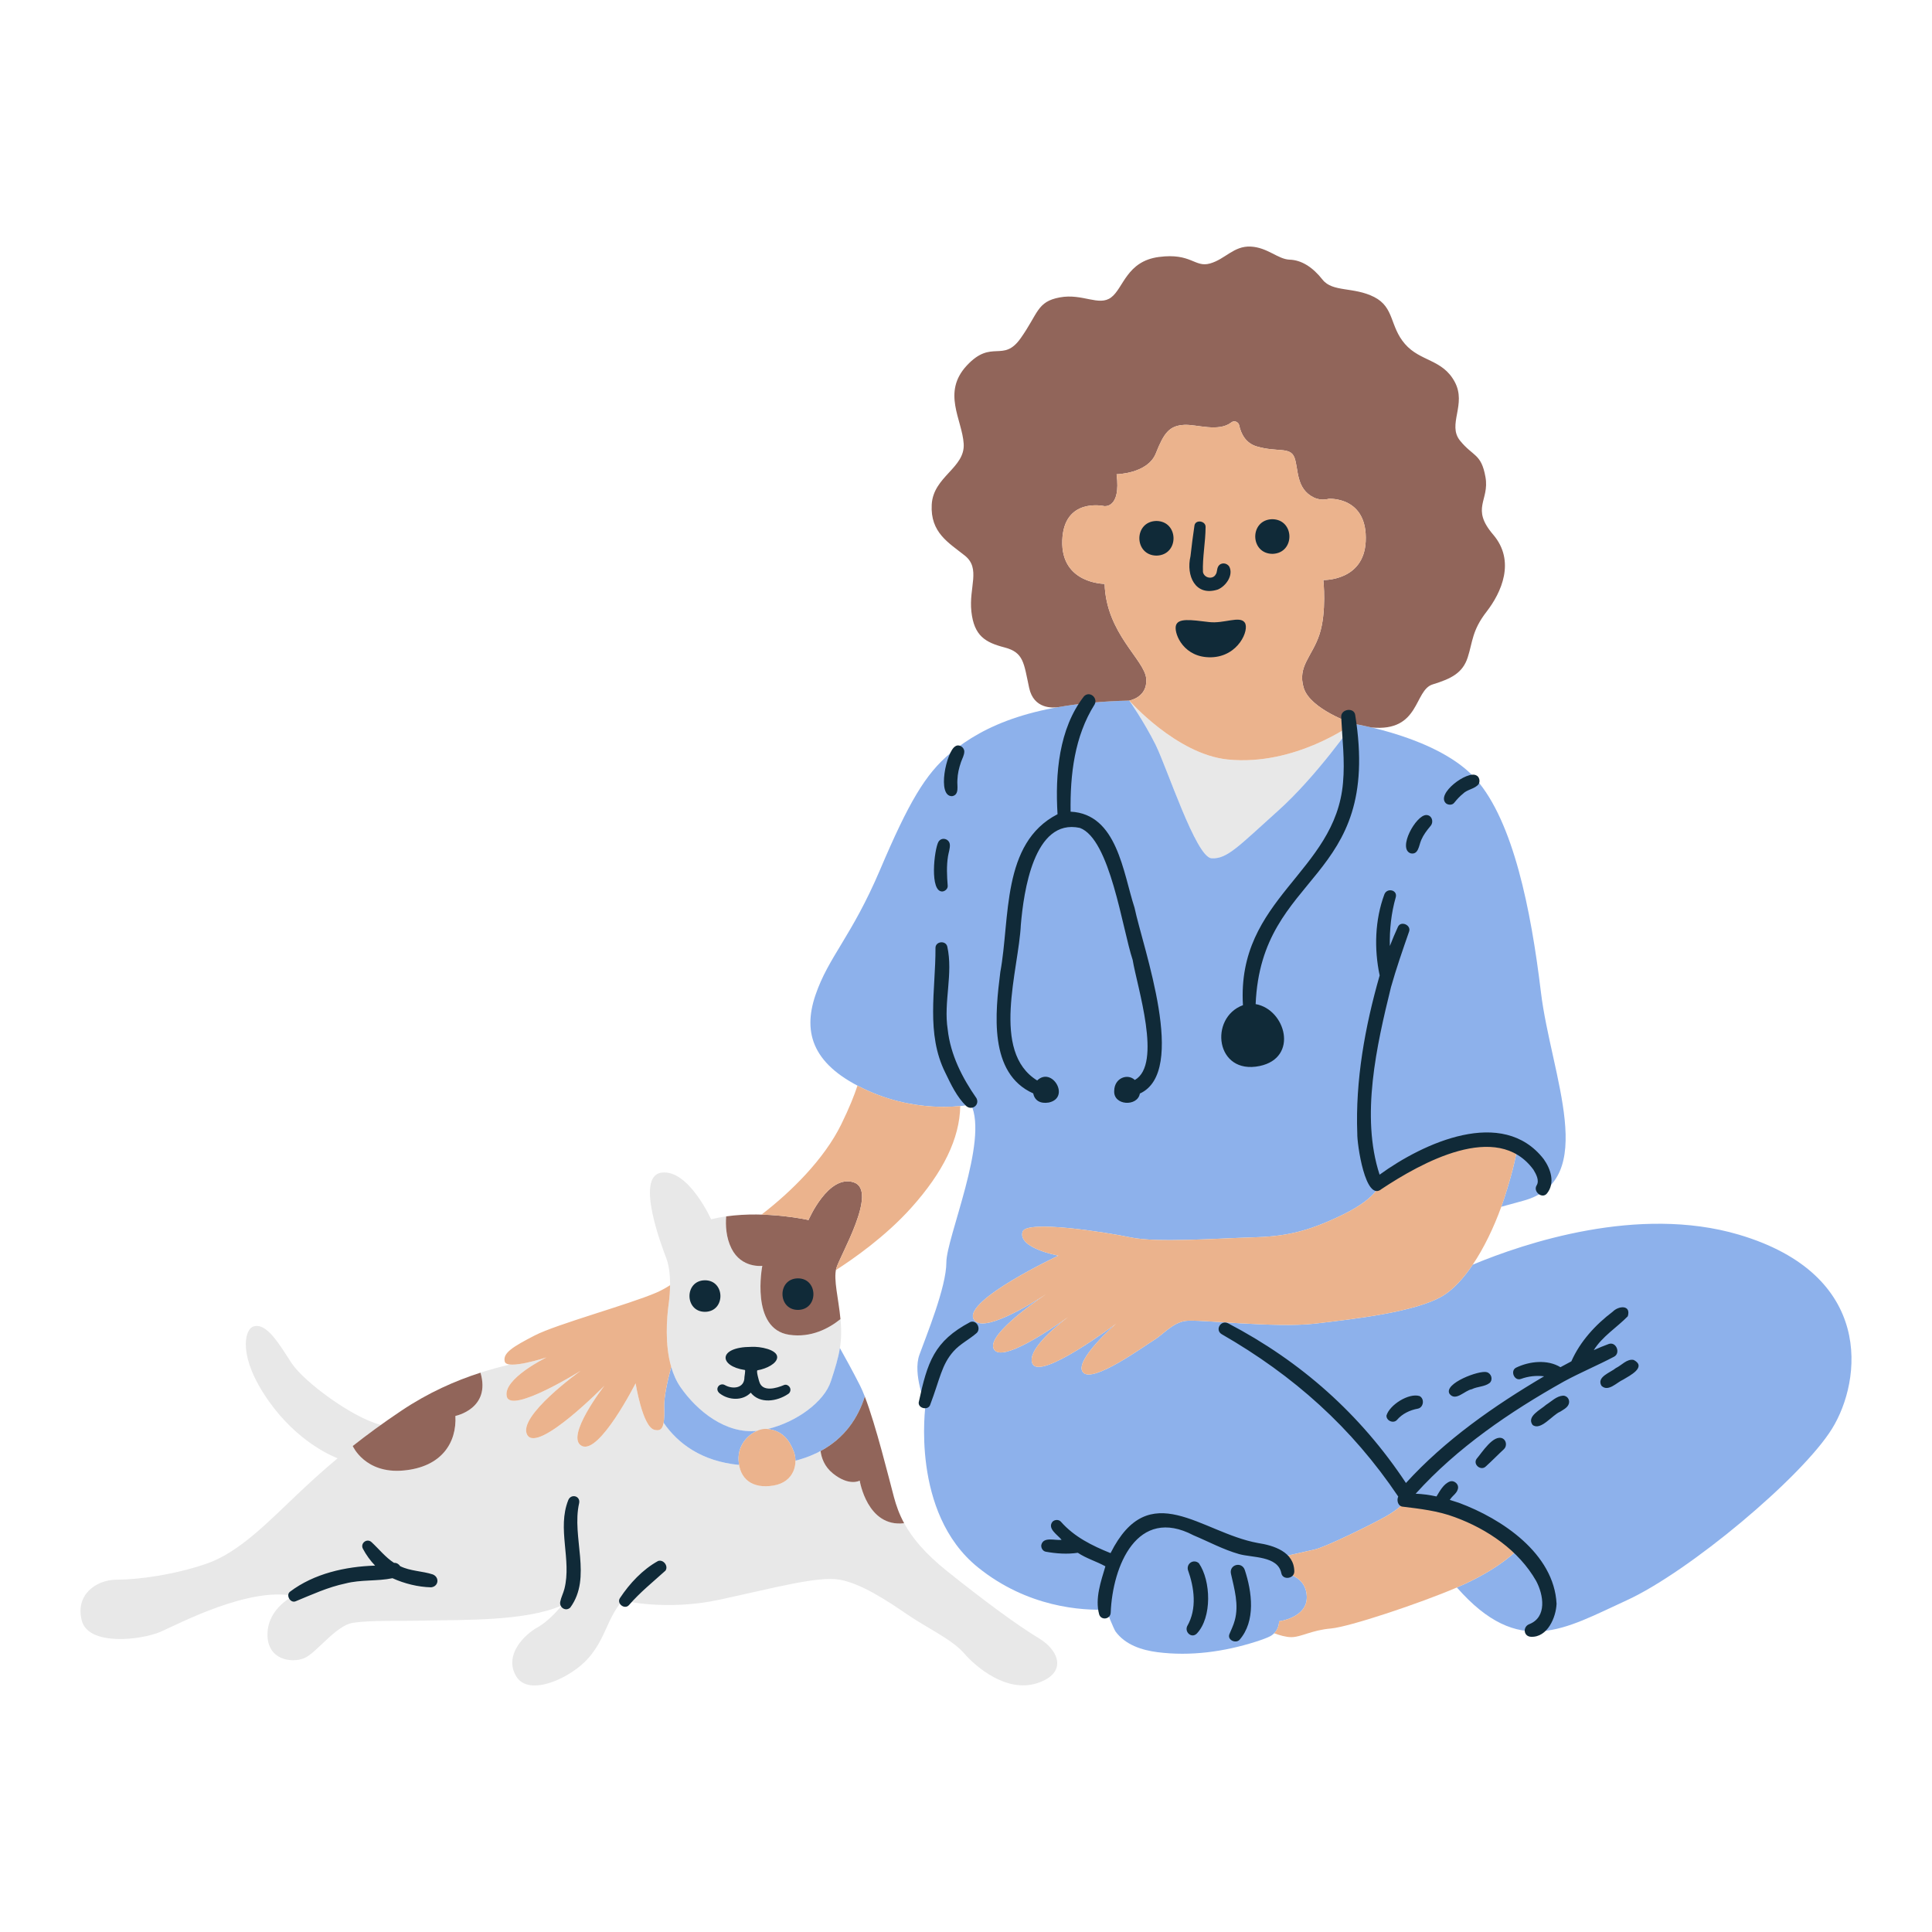 <?xml version="1.0" encoding="utf-8"?>
<!-- Generator: Adobe Illustrator 24.3.0, SVG Export Plug-In . SVG Version: 6.00 Build 0)  -->
<svg version="1.1" id="Capa_1" xmlns="http://www.w3.org/2000/svg" xmlns:xlink="http://www.w3.org/1999/xlink" x="0px" y="0px"
	 viewBox="0 0 1200 1200" enable-background="new 0 0 1200 1200" xml:space="preserve">
<g>
	<path fill="#E8E8E8" d="M644.006,1045.504c-18.895,5.979-37.79-10.045-45.204-18.625c-7.414-8.58-23.2-15.816-35.398-24.186
		c-12.198-8.371-28.462-19.134-41.855-21.526c-13.394-2.391-41.377,5.262-74.622,12.437c-33.245,7.175-60.272,0.479-60.272,0.479
		c-9.807,11.48-10.285,23.199-21.048,35.636c-10.763,12.437-37.072,24.635-44.965,11.481c-7.893-13.154,5.023-25.831,13.155-30.375
		c8.132-4.545,15.068-13.633,15.068-13.633c-22.004,9.806-61.468,8.849-81.797,9.328c-20.33,0.478-37.072-0.239-47.835,1.435
		c-10.763,1.674-22.722,18.895-30.375,22.004c-7.654,3.109-22.961,1.196-22.722-15.068c0.239-16.263,16.264-23.678,16.264-23.678
		c-27.984-5.501-70.556,16.981-82.515,22.243c-11.959,5.262-44.725,9.088-49.031-6.697c-4.305-15.785,8.371-25.592,21.765-25.592
		s36.115-3.108,55.967-10.045c19.851-6.936,37.789-25.591,56.206-43.051c8.018-7.601,16.091-14.932,24.914-22.306
		c-3.874-1.484-25.038-10.456-42.732-35.455c-19.552-27.625-15.005-44.313-9.866-46.281c8.431-3.229,16.668,11.481,24.119,22.781
		c7.452,11.301,37.549,33.742,55.327,38.217c0,0-9.223,6.466-17.465,13.112c1.414,2.739,9.944,17.164,31.477,15.221
		c23.857-2.153,33.185-17.4,32.288-33.903c0,0,22.195-4.39,15.585-26.867c6.299-2.026,12.452-3.676,18.428-5.075
		c6.968,0.665,22.264-4.295,22.533-4.384c0.005-0.001,0.011-0.001,0.016-0.003c-0.32,0.157-27.306,13.401-24.631,24.293
		c2.691,10.958,45.921-16.032,45.921-16.032s-39.822,28.425-33.185,39.905c6.637,11.481,47.895-30.608,47.895-30.608
		s-24.934,32.043-13.992,37.424c10.942,5.381,33.365-38.926,33.365-38.926s4.305,27.087,11.66,28.881
		c3.24,0.81,4.981-0.191,5.717-4.363c9.023,12.994,23.56,23.897,46.919,26.195c1.711,9.952,9.582,14.765,21.335,12.806
		c9.968-1.661,13.685-8.872,13.642-15.435c5.871-1.527,11.061-3.549,15.612-5.992c0.56,4.263,2.401,9.652,7.633,13.875
		c10.225,8.251,16.683,4.484,16.683,4.484s4.606,29.211,27.581,26.458c0.003,0,0.006-0.001,0.01-0.001
		c4.858,8.938,12.753,18.65,26.701,29.808c22.721,18.178,43.769,33.724,56.923,41.616
		C658.357,1025.414,662.901,1039.525,644.006,1045.504z M490.217,829.052c-24.396-3.588-16.742-42.812-16.742-42.812
		s-12.915,1.674-19.134-10.763c-3.45-6.9-3.731-14.528-3.301-19.96c-3.142,0.444-6.283,1.023-9.375,1.783
		c0,0-14.112-31.332-30.854-28.94c-16.742,2.392,0.956,47.596,3.109,53.336c2.153,5.74,3.109,15.786,1.435,27.983
		c-1.674,12.198-3.305,36.593,7.317,51.901c10.622,15.307,29.038,29.897,48.889,27.027c19.851-2.87,39.942-16.742,44.486-30.614
		c4.544-13.872,7.175-22.243,6.219-36.115c-0.059-0.862-0.157-1.703-0.237-2.556C514.965,825.016,503.911,831.066,490.217,829.052z
		 M762.517,471.726c-31.765-3.258-61.109-36.594-61.109-36.594s9.088,12.915,16.263,27.266c7.175,14.351,25.114,69.958,34.8,70.676
		c9.686,0.718,17.221-7.893,41.257-29.418c24.037-21.526,46.639-54.173,46.639-54.173S804.492,476.031,762.517,471.726z"/>
	<path fill="#8DB1EB" d="M1137.9,887.41c-18.656,30.136-88.973,88.973-127.719,106.672c-38.444,17.561-66.533,36.028-105.283-8.071
		c1.567-0.671,3.041-1.322,4.402-1.944c24.25-11.094,34.335-22.585,34.335-22.585s-16.687-22.227-68.768-30.51
		c0,0-5.082,5.889-14.41,11.091c-9.328,5.202-36.773,18.655-43.589,20.27c-4.68,1.108-15.702,3.57-22.151,5.004
		c1.98,1.859,3.737,4.914,3.316,9.885c0,0,13.274,1.435,13.633,14.529c0.359,13.095-17.221,15.248-17.221,15.248
		s0.247,5.068-4.012,8.308c-0.454,0.362-0.949,0.707-1.536,1.011c-1.863,0.962-5.079,2.16-8.879,3.368
		c-19.664,6.253-40.632,9.159-61.191,6.498c-9.763-1.264-19.91-4.579-25.962-12.844c-0.781-1.066-6.269-13.558-5.06-13.612
		c-15.747,0.707-49.478-1.269-80.395-26.213c-42.095-33.963-32.528-100.931-32.528-100.931s-8.132-19.134-3.827-31.093
		c4.305-11.958,16.742-42.094,16.742-57.402c0-15.307,26.309-75.579,15.307-98.061c0,0-30.136,6.697-64.099-8.61
		c-33.963-15.307-40.66-35.398-32.528-59.315c8.132-23.918,22.482-36.354,40.181-77.971c17.699-41.616,28.125-59.422,43.53-72.231
		c21.286-17.699,52.857-31.332,111.216-32.767c0,0,9.088,12.915,16.263,27.266c7.175,14.351,25.114,69.958,34.8,70.676
		c9.686,0.718,17.221-7.893,41.257-29.418c24.034-21.523,46.634-54.166,46.639-54.173c0,0,53.575,8.293,76.536,34.641
		c22.961,26.349,33.963,80.402,40.181,132.064c6.219,51.662,36.821,116.716-11.014,129.632l-13.587,3.719
		c1.35-3.737,2.591-7.488,3.683-11.202c5.85-19.065,6.162-25.983,6.162-25.983s-8.883-7.669-25.029-4.005
		c-16.147,3.664-31.846,6.987-60.129,25.996c0,0,0.059,8.784-23.081,20.085c-23.14,11.301-36.952,13.633-57.043,14.171
		c-20.091,0.538-58.299,3.408-74.622,0c-16.323-3.408-64.94-10.956-67.268-3.587c-3.229,10.225,22.243,14.889,22.243,14.889
		s-58.478,27.445-52.738,39.284c4.763,9.824,34.95-8.748,45.094-15.359c-9.851,6.679-37.871,26.686-32.207,34.552
		c5.319,7.387,33.462-11.484,45.753-20.27c-9.135,6.997-25.583,21.02-22.046,28.88c4.843,10.763,52.02-24.866,52.02-24.866
		s-26.548,23.073-20.629,30.248c5.92,7.175,38.029-16.324,43.948-19.911c5.92-3.588,11.6-10.823,19.732-12.019
		c8.132-1.196,55.727,4.558,80.362,1.681c24.635-2.877,62.664-7.183,79.406-17.228c6.554-3.933,12.882-10.841,18.647-19.396
		c32.321-13.453,102.855-37.076,165.277-18.633C1164.209,791.741,1156.556,857.274,1137.9,887.41z M458.726,906.537
		c-0.288-8.914,5.632-15.271,11.521-17.81c-19.346,2.057-37.189-12.179-47.575-27.147c-2.606-3.755-4.466-8.061-5.778-12.596
		c-2.325,8.72-4.522,18.689-4.349,24.734c0.127,4.456,0.023,7.695-0.382,9.988c9.023,12.994,23.56,23.897,46.919,26.195
		C458.899,908.832,458.764,907.722,458.726,906.537z M534.225,860.688c-4.475-8.845-9.374-17.731-12.564-23.404
		c-1.023,6.479-2.982,12.675-5.613,20.707c-4.147,12.66-21.246,25.291-39.29,29.589c9.126,1.007,13.548,6.809,16.288,14.026
		c0.647,1.705,0.999,3.651,1.013,5.654c25.301-6.533,37.602-22.539,43.091-39.836C536.145,864.827,535.164,862.544,534.225,860.688z
		"/>
	<path fill="#91655A" d="M522.03,819.321c-7.065,5.695-18.119,11.745-31.812,9.731c-24.396-3.588-16.742-42.812-16.742-42.812
		s-12.915,1.674-19.134-10.763c-3.45-6.9-3.731-14.528-3.301-19.96c25.535-3.609,51.135,2.261,51.135,2.261
		s12.198-28.462,27.983-23.439c15.786,5.023-8.849,46.161-10.763,53.575C517.602,794.867,520.829,806.466,522.03,819.321z
		 M517.304,915.155c10.225,8.251,16.683,4.484,16.683,4.484s4.606,29.21,27.581,26.458c0.003,0,0.006-0.001,0.01-0.001
		c-3.056-5.623-4.919-10.941-6.305-16.112c-3.133-11.698-11.193-44.641-18.124-62.559c-4.213,13.278-12.453,25.789-27.479,33.855
		C510.23,905.543,512.072,910.932,517.304,915.155z M250.566,913.361c23.857-2.153,33.185-17.4,32.288-33.903
		c0,0,22.195-4.39,15.585-26.867c-15.769,5.072-32.388,12.409-49.069,23.578c-11.418,7.645-21.297,14.876-30.281,21.971
		C219.119,898.209,226.756,915.509,250.566,913.361z M599.281,345.101c10.045,8.029,2.392,19.715,4.066,34.783
		c1.674,15.068,8.61,19.134,20.569,22.243c11.959,3.109,11.959,9.567,15.307,25.113c2.859,13.276,14.68,12.486,18.08,11.972
		c12.75-2.239,27.313-3.667,44.105-4.079c0,0,11.48-1.913,10.523-13.633c-0.957-11.719-24.874-27.983-25.831-58.836
		c0,0-27.266,0-26.309-27.027c0.957-27.026,26.086-21.287,26.086-21.287s10.465,1.637,7.655-19.79c0,0,19.355-0.3,24.378-12.976
		c5.022-12.677,8.371-17.221,17.699-17.699c7.662-0.393,21.295,4.701,29.234-1.554c1.74-1.371,4.383-0.332,4.844,1.835
		c1.068,5.024,3.843,11.024,10.887,13.112c12.915,3.827,20.808,0,23.439,6.935c2.631,6.937,0.709,19.433,12.198,24.874
		c4.544,2.153,9.089,0.718,9.089,0.718s24.33-1.65,22.961,26.549c-1.196,24.635-26.309,23.918-26.309,23.918
		s2.152,19.851-2.392,33.723c-4.544,13.872-13.872,19.851-9.806,33.245c4.066,13.394,30.614,22.243,30.614,22.243
		s4.549,0.709,11.54,2.351c0.002,0,0.004,0.001,0.006,0.001c30.221,2.929,26.243-23.16,37.963-26.747s18.656-7.175,21.765-16.832
		c3.109-9.656,2.631-16.653,11.72-28.372c9.089-11.719,18.177-31.332,4.066-47.835c-14.111-16.503-2.152-21.047-4.783-35.766
		c-2.631-14.719-7.654-12.547-15.785-22.593c-8.132-10.045,4.305-22.482-3.349-36.593c-7.654-14.111-21.286-12.437-30.853-23.439
		c-9.567-11.002-6.458-22.722-19.134-29.179c-12.676-6.458-25.831-2.87-32.049-10.763c-6.219-7.893-13.155-12.198-20.445-12.436
		c-7.29-0.239-13.757-7.654-24.281-8.132c-10.524-0.478-15.785,7.893-25.269,10.523c-9.483,2.631-11.564-6.697-31.654-4.066
		c-20.091,2.631-22.004,19.372-29.658,25.113c-7.654,5.74-17.699-2.631-31.918,0c-14.219,2.631-13.286,9.806-24.288,25.353
		c-11.002,15.546-17.938,0.239-33.484,16.981c-15.546,16.742-2.87,33.484-1.913,48.552s-18.895,20.33-19.852,37.79
		C577.755,330.853,589.235,337.072,599.281,345.101z"/>
	<path fill="#EBB38D" d="M936.167,738.337c-1.092,3.713-2.333,7.464-3.683,11.202c-4.67,12.923-10.789,25.645-17.741,35.962
		c-5.765,8.554-12.094,15.463-18.647,19.396c-16.742,10.045-54.771,14.35-79.406,17.228c-24.635,2.877-72.23-2.877-80.362-1.681
		c-8.132,1.195-13.812,8.431-19.732,12.019c-5.92,3.587-38.029,27.086-43.948,19.911c-5.92-7.175,20.629-30.248,20.629-30.248
		s-47.177,35.629-52.02,24.866c-3.537-7.86,12.911-21.883,22.046-28.88c-12.291,8.786-40.434,27.657-45.753,20.27
		c-5.663-7.866,22.357-27.873,32.207-34.552c-10.145,6.611-40.331,25.182-45.094,15.359c-5.74-11.839,52.738-39.284,52.738-39.284
		s-25.472-4.664-22.243-14.889c2.327-7.369,50.944,0.18,67.268,3.587c16.324,3.408,54.532,0.538,74.622,0
		c20.091-0.538,33.903-2.87,57.043-14.171c23.14-11.301,23.081-20.085,23.081-20.085c28.283-19.009,43.982-22.332,60.129-25.996
		c16.146-3.663,25.029,4.005,25.029,4.005S942.017,719.271,936.167,738.337z M809.754,427.24
		c-4.066-13.394,5.262-19.373,9.806-33.245c4.544-13.872,2.392-33.723,2.392-33.723s25.113,0.717,26.309-23.918
		c1.369-28.198-22.961-26.548-22.961-26.548s-4.544,1.435-9.089-0.718c-11.489-5.442-9.567-17.938-12.198-24.874
		c-2.631-6.936-10.523-3.109-23.439-6.936c-7.044-2.087-9.82-8.088-10.887-13.112c-0.461-2.167-3.103-3.206-4.844-1.835
		c-7.939,6.255-21.572,1.161-29.234,1.554c-9.328,0.478-12.677,5.022-17.699,17.699c-5.023,12.676-24.378,12.977-24.378,12.977
		c2.81,21.427-7.655,19.79-7.655,19.79s-25.129-5.74-26.086,21.286c-0.957,27.027,26.309,27.027,26.309,27.027
		c0.957,30.853,24.874,47.117,25.831,58.836c0.956,11.72-10.523,13.633-10.523,13.633s29.343,33.336,61.109,36.594
		c41.975,4.305,77.851-22.243,77.851-22.243S813.82,440.634,809.754,427.24z M416.895,848.983
		c-4.033-13.951-2.802-30.099-1.539-39.305c0.56-4.078,0.803-7.886,0.828-11.403c-2.852,1.81-5.678,3.376-8.482,4.586
		c-17.041,7.355-62.066,19.626-75.519,26.585c-13.454,6.959-20.091,10.905-18.656,16.286c1.435,5.382,25.902-2.611,25.902-2.611
		s-27.337,13.343-24.646,24.301c2.691,10.957,45.921-16.032,45.921-16.032s-39.822,28.425-33.185,39.905
		c6.637,11.481,47.895-30.608,47.895-30.608s-24.934,32.043-13.992,37.424c10.942,5.382,33.365-38.926,33.365-38.926
		s4.305,27.086,11.66,28.881c5.023,1.256,6.458-1.794,6.099-14.351C412.373,867.673,414.57,857.703,416.895,848.983z
		 M476.477,887.532c-6.866-0.672-18.146,6.779-17.751,19.005c0.394,12.226,8.676,18.339,21.691,16.17
		c13.015-2.169,15.398-13.803,12.629-21.099C490.277,894.311,485.806,888.445,476.477,887.532z M539.009,677.416
		c-2.26-1.019-4.391-2.06-6.414-3.121c-1.867,5.71-4.957,13.632-10.133,24.168c-10.576,21.53-31,41.752-49.491,55.953
		c16.459,0.456,29.205,3.362,29.205,3.362s12.198-28.462,27.983-23.439c15.786,5.023-8.849,46.16-10.763,53.575
		c-0.073,0.282-0.089,0.616-0.146,0.912c10.424-6.664,30.673-20.724,46.785-38.702c19.814-22.108,30.034-42.942,30.401-63.138
		C585.709,688.055,563.343,688.383,539.009,677.416z M874.869,930.971c0,0-5.082,5.889-14.41,11.091
		c-9.328,5.202-36.773,18.655-43.589,20.27c-4.68,1.108-15.702,3.57-22.151,5.004c1.98,1.859,3.737,4.914,3.316,9.885
		c0,0,13.274,1.435,13.633,14.529c0.359,13.095-17.221,15.248-17.221,15.248s0.186,4.24-3.034,7.446
		c3.146,1.175,7.252,2.42,10.568,2.42c6.278,0,12.444-4.305,24.698-5.382c11.476-1.008,55.136-15.579,78.22-25.471
		c1.567-0.671,3.041-1.322,4.402-1.944c24.25-11.094,34.335-22.585,34.335-22.585S926.949,939.254,874.869,930.971z"/>
	<path fill="#102A38" d="M641.768,679.136c-27.914-12.452-23.6-50.212-20.447-75.434c6.163-33.128,0.566-80.032,35.537-97.984
		c-1.517-24.731,0.745-53.16,16.464-73.274c3.502-3.456,8.682,0.933,6.576,5.073c-12.516,19.822-15.252,43.612-14.929,66.627
		c28.945,1.377,32.581,37.862,39.703,59.631c5.408,25.58,33.273,101.825,3.313,115.445c-1.356,8.281-16.62,7.594-15.923-1.77
		c0.149-7.953,8.326-10.892,12.793-6.656c17.204-9.73,1.407-57.869-1.338-74.58c-6.446-19.359-13.977-75.057-32.796-81.99
		c-28.664-6.187-34.91,39.985-36.655,60.103c-1.295,28.111-18.908,78.82,10.146,96.773c9.213-8.935,20.863,10.711,7.216,13.699
		C646.151,685.678,642.605,683.547,641.768,679.136z M718.454,345.099c14.14-0.457,13.818-21.497-0.328-21.52
		C703.986,324.035,704.309,345.075,718.454,345.099z M437.71,795.21c-12.808,0.252-12.511,19.728,0.299,19.589
		C450.816,814.547,450.519,795.07,437.71,795.21z M495.47,794.014c-12.808,0.252-12.511,19.729,0.299,19.589
		C508.577,813.351,508.279,793.875,495.47,794.014z M790.431,344.004c14.14-0.457,13.818-21.497-0.328-21.52
		C775.963,322.94,776.286,343.979,790.431,344.004z M752.318,408.247c16.894-0.431,23.877-17.103,20.83-21.539
		c-3.047-4.436-12.926,0.746-22.106-0.332c-11.307-1.329-19.838-2.787-20.754,2.624
		C729.425,394.092,735.423,408.677,752.318,408.247z M487.063,860.235c-4.71,2.006-13.513,4.673-15.472-2.103
		c-0.208-0.64-2.068-6.857-1.086-7.022c5.627-0.947,12.122-4.229,12.222-8.091c0.12-4.664-10.377-6.842-16.264-6.458
		c-20.694,0.111-20.079,11.994-3.759,14.384c0.367,0.073-0.265,3.973-0.319,4.374c0.069,7.03-7.276,7.794-12.228,4.939
		c-1.431-0.806-3.323-0.342-4.162,1.091c-0.917,1.569-0.216,3.159,1.091,4.162c5.592,4.293,14.23,4.692,19.211-0.493
		c5.702,7.156,16.334,5.443,23.145,0.864c1.331-0.745,1.867-2.488,1.265-3.858C490.153,860.76,488.503,859.634,487.063,860.235z
		 M756.437,366.164c5.023-2.101,9.841-8.93,7.069-14.283c-1.615-2.425-5.325-2.72-6.875,0c-0.977,1.86-0.508,3.458-1.522,4.908
		c-1.794,3.307-7.146,2.345-7.933-1.482c-0.345-9.249,1.597-18.616,1.637-27.937c0.181-3.886-6.318-4.903-6.913-0.936
		c-0.951,6.338-1.749,12.671-2.461,19.043C736.598,357.46,742.325,370.701,756.437,366.164z M587.184,666.355
		c3.488,7.23,7.161,15.057,13.015,20.672c3.494,2.914,8.42-0.661,6.321-4.878c-8.887-12.746-16.151-26.999-17.884-42.725
		c-2.673-17.12,3.502-34.521-0.26-51.5c-1.008-4.042-7.492-3.252-7.331,0.992C581.164,614.908,574.963,641.949,587.184,666.355z
		 M585.512,553.694c1.647-0.247,3.266-1.724,3.122-3.536c-0.487-6.041-0.78-12.289,0.183-18.28c0.372-2.296,1.269-4.777,1.164-7.106
		c-0.168-3.752-5.069-5.205-7.093-1.921C580.256,527.524,577.205,554.414,585.512,553.694z M591.376,494.517
		c4.709-0.83,2.949-6.583,3.275-9.972c0.152-4.121,0.968-7.427,2.254-11.231c0.731-2.096,2.022-4.251,2.04-6.505
		c0.021-2.642-3.274-4.93-5.634-3.233C587.794,466.784,581.73,494.804,591.376,494.517z M903.164,498.706
		c1.7-2.106,3.512-4.131,5.643-5.813c-0.045,0.031-0.077,0.053-0.132,0.09c2.786-2.779,7.319-2.892,9.731-5.92
		c1.023-1.673,0.524-4.603-1.429-5.447c-5.566-3.252-25.354,11.512-18.813,17.388C899.553,500.075,901.944,500.163,903.164,498.706z
		 M908.808,492.892C909.595,492.358,909.023,492.717,908.808,492.892L908.808,492.892z M876.108,530.003
		c4.908,1.16,5.178-4.863,6.558-8.045c-0.017,0.033-0.03,0.066-0.049,0.098c0.049-0.089,0.206-0.498,0.191-0.428
		c1.306-3.037,3.276-5.674,5.388-8.188c-0.031,0.05,0.481-0.626,0.2-0.262c2.329-2.438,1.083-6.991-2.556-6.946
		C879.426,506.3,867.953,526.996,876.108,530.003z M882.687,521.902c-0.007,0.018-0.014,0.037-0.021,0.056
		c0.083-0.165,0.138-0.302,0.142-0.33C882.769,521.72,882.726,521.811,882.687,521.902z M772.014,624.332
		c-21.205,7.811-17.101,43.502,10.408,37.78c24.384-5.117,16.146-35.166-2.521-38.447c3.552-82.98,78.583-74.857,61.843-179.561
		c-0.665-4.944-8.933-3.764-8.699,1.178c0.647,13.657,2.373,27.111,1.126,40.81C829.453,542.081,768.097,557.743,772.014,624.332z
		 M602.712,821.107c-22.614,11.976-26.661,24.895-32.073,49.896c-0.461,3.666,5.449,5.135,6.979,1.891
		c6.31-16.619,7.154-25.105,14.593-33.526c4.103-4.644,9.863-7.4,14.465-11.45C609.434,825.162,606.664,819.738,602.712,821.107z
		 M906.125,933.414c-1.826-0.631-3.729-1.233-5.661-1.812c0.289-0.397,0.6-0.778,0.896-1.169c-0.217,0.28-0.433,0.561-0.65,0.841
		c1.551-2.451,4.807-4.084,4.862-7.245c-0.048,0.355-0.095,0.709-0.143,1.064c1.074-2.963-1.974-5.89-4.92-4.92
		c0.022-0.003,0.043-0.006,0.065-0.008c-3.922,1.466-6.247,5.871-8.338,9.306c-4.292-0.931-8.657-1.554-12.947-1.696
		c25.838-28.641,58.569-50.924,92.089-69.719c10.188-5.543,20.898-9.993,31.138-15.383c4.26-2.243,1.328-9.559-3.327-7.891
		c-3.127,1.121-6.217,2.423-9.279,3.818c5.351-8.603,14.339-14.045,21.142-21.045c2.136-7.152-5.585-6.639-9.331-2.878
		c-10.709,8.102-20.271,18.481-25.729,30.879c-2.274,1.218-4.54,2.382-6.773,3.631c-8.087-4.94-19.233-3.722-27.523,0.274
		c-3.869,1.893-1.149,8.524,2.962,7.026c4.585-1.692,9.56-2.242,14.409-1.644c-31.134,18.369-61.336,39.415-85.807,66.267
		c-28.268-42.693-65.136-75.469-110.497-99.196c-4.484-2.237-8.316,4.141-3.956,6.768c44.755,25.726,80.827,58.007,109.664,100.852
		c-1.055,2.238-0.262,5.706,2.426,6.24c11.069,1.354,22.236,2.612,32.764,6.577c20.198,7.397,39.678,20.653,50.486,39.63
		c4.602,8.635,6.839,22.486-4.32,26.83c-4.103,1.597-3.628,7.573,1.058,7.82c10.287,0.542,15.592-12.075,15.923-20.522
		C965.237,964.944,932.864,943.306,906.125,933.414z M268.834,977.912c-6.558-2.167-13.969-2.01-20.293-5.157
		c-0.838-1.265-2.185-2.156-3.779-2.019c-5.374-3.472-9.275-8.504-13.987-12.879c-2.848-2.644-7.186,0.677-5.352,4.129
		c1.996,3.756,4.544,7.329,7.554,10.438c-18.454,0.583-37.916,4.918-52.86,16.213c-2.739,2.154,0.238,7.297,3.473,5.967
		c10.236-4.208,20.072-8.784,30.979-11.081c9.542-2.485,19.7-1.287,29.208-3.267c7.464,3.375,15.808,5.448,23.974,5.659
		C272.451,985.42,273.127,979.691,268.834,977.912z M359.724,933.586c0.862-4.508-5.059-5.983-6.752-1.862
		c-7.092,17.727,2.192,37.038-2.407,55.15c-0.692,2.707-2.047,5.255-2.592,7.976c-0.72,3.595,3.425,6.295,6.237,3.631
		C367.953,979.706,354.873,954.703,359.724,933.586z M408.75,969.554c-9.635,5.326-17.639,13.916-23.694,23.059
		c-2.223,3.363,2.907,7.373,5.617,4.334c6.841-7.916,15.013-14.467,22.679-21.407C415.285,972.645,412.043,968.457,408.75,969.554z
		 M843.037,704.168c-0.175,6.008,4.932,42.999,15.137,34.314c24.37-16.1,71.665-42.779,94.243-12.004
		c1.644,2.723,3.902,6.732,2.01,9.787c-2.396,3.866,3.504,8.687,6.448,4.975c5.164-6.51,2.354-15.082-2.031-21.262
		c-25.502-32.899-74.87-10.029-101.954,9.632c-11.867-36.251-1.843-80.229,7.07-116.475c3.29-11.67,7.29-23.124,11.263-34.573
		c1.39-4.005-5.113-6.832-6.923-2.918c-1.813,3.92-3.467,7.916-5.041,11.945c-0.233-10.15,0.844-20.424,3.645-30.204
		c1.34-4.615-5.327-6.179-7.029-1.938c-5.905,15.883-6.451,33.891-2.943,50.416C847.819,637.646,841.779,671.019,843.037,704.168z
		 M744.657,970.966c-3.136-2.788-7.67-0.061-6.862,3.994c4.01,11.218,5.816,24.259-0.393,35.057
		c-1.756,3.741,2.741,7.825,5.969,4.605C752.897,1004.622,752.151,981.801,744.657,970.966z M764.564,977.438
		c2.11,9.514,5.054,19.281,2.369,29.016c-0.787,2.982-2.125,5.671-3.305,8.503c-1.5,3.597,3.782,6.029,6.216,3.619
		c10.237-11.653,7.815-29.853,3.299-43.502C771.227,969.693,763.386,971.795,764.564,977.438z M781.19,958.372
		c-35.233-6.459-67.315-41.618-91.406,6.298c-11.505-4.628-22.576-10.096-30.859-19.53c-1.32-1.47-3.828-1.343-5.172,0
		c-3.497,4.302,3.267,8.23,5.618,11.268c-4.022,0.604-11.35-2.235-12.604,3.225c-0.235,1.754,0.86,3.751,2.704,4.143
		c6.499,1.198,13.453,1.675,19.987,0.681c5.315,3.555,11.564,5.333,17.12,8.41c-2.799,9.473-6.545,19.898-3.888,29.794
		c1.195,4,7.008,3.151,7.184-0.972c1.135-29.034,16.454-66.468,51.434-48.084c9.412,3.944,18.462,8.874,28.325,11.666
		c8.149,2.307,24.075,1.029,26.216,11.843c0.909,4.589,8.111,3.472,8.064-1.092C803.788,963.833,791.076,959.873,781.19,958.372z
		 M933.315,893.44c-5.773-2.693-12.882,8.887-16.257,12.785c-2.242,3.589,2.921,7.594,5.881,4.538
		c3.841-3.462,7.432-7.203,11.228-10.711C936.067,898.223,935.704,894.692,933.315,893.44z M970.877,866.867
		c-4.117,0.249-7.218,3.576-10.56,5.671c-3.307,3.015-12.337,7.191-8.386,12.518c4.997,3.856,12.286-6.28,17.144-8.235
		c1.828-1.192,4.039-2.222,5.083-4.235C975.479,870.037,973.856,866.909,970.877,866.867z M1014.774,844.704
		c-4.17-0.95-7.582,3.369-11.116,5.018c-3.306,2.804-12.192,5.457-8.957,11.007c4.17,4.083,9.529-2.111,13.518-3.842
		C1012.268,854.449,1022.937,849.119,1014.774,844.704z M881.715,867.12c-6.731-2.093-18.698,5.553-20.559,12.114
		c-0.133,3.22,4.325,5.163,6.531,2.706c3.284-3.852,8.077-6.127,13.007-7.009C884.255,874.167,884.935,868.8,881.715,867.12z
		 M923.494,852.283c-4.573-1.406-27.058,7.062-23.156,13.468c3.835,4.935,9.366-2.112,13.838-2.883
		c3.529-1.754,7.947-1.476,11.086-3.89C927.469,856.889,926.341,853.094,923.494,852.283z"/>
</g>
</svg>
